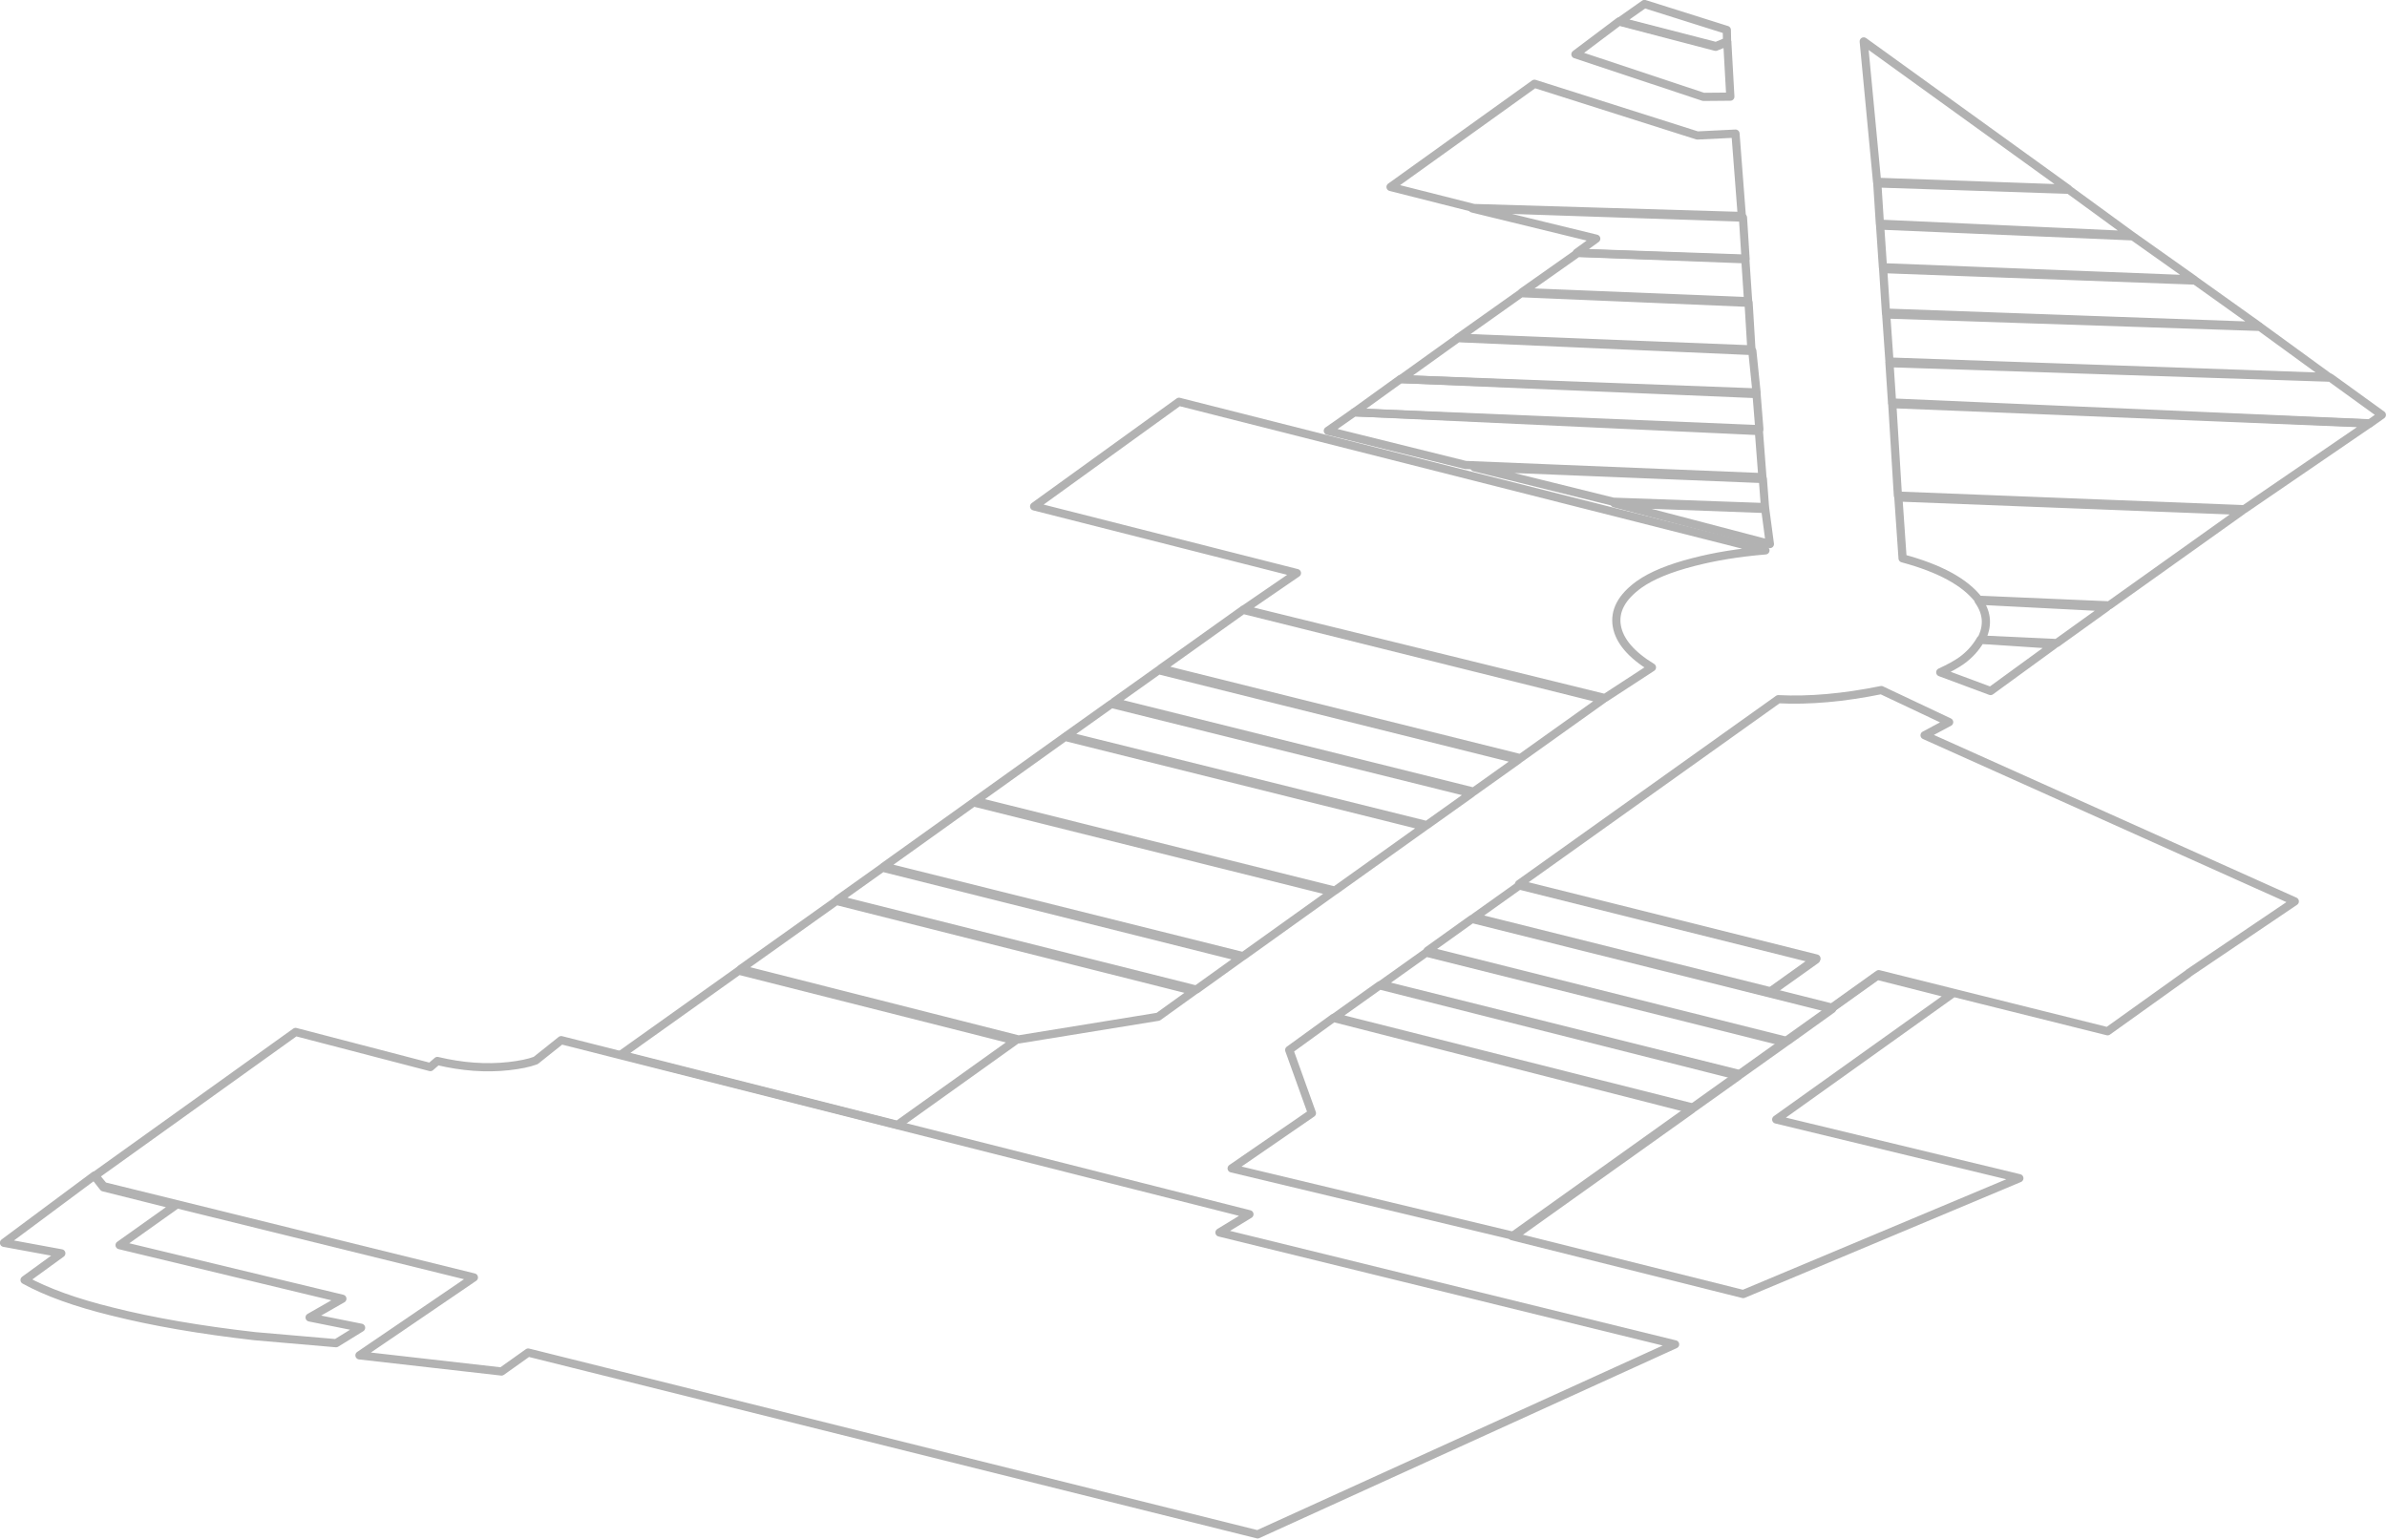 <?xml version="1.0" encoding="utf-8"?>
<svg version="1.1" id="Layer_1"
xmlns="http://www.w3.org/2000/svg"
xmlns:xlink="http://www.w3.org/1999/xlink"
xmlns:author="http://www.sothink.com"
width="510px" height="329px"
xml:space="preserve">
<g id="43" transform="matrix(1, 0, 0, 1, -107.65, -58.4)">
<path style="fill:none;stroke-width:1.75;stroke-linecap:butt;stroke-linejoin:round;stroke-miterlimit:3;stroke:#B2B2B2;stroke-opacity:1" d="M476.7,67.4L477.35 79.05L471.6 79.1L444.25 70L453.55 63L474.2 68.4L476.7 67.4z" />
<path style="fill:none;stroke-width:1.75;stroke-linecap:butt;stroke-linejoin:round;stroke-miterlimit:3;stroke:#B2B2B2;stroke-opacity:1" d="M505.85,67.25L549.45 98.7L508.7 97.25L505.85 67.25z" />
<path style="fill:none;stroke-width:1.75;stroke-linecap:butt;stroke-linejoin:round;stroke-miterlimit:3;stroke:#B2B2B2;stroke-opacity:1" d="M435.5,76.3L470.3 87.35L478.45 86.95L479.8 104.55L422.55 102.85L404.75 98.35Q420.15 87.3 435.5 76.3z" />
<path style="fill:none;stroke-width:1.75;stroke-linecap:butt;stroke-linejoin:round;stroke-miterlimit:3;stroke:#B2B2B2;stroke-opacity:1" d="M563,108.65L509.3 106.2L508.75 97.6L549.7 98.95L563 108.65z" />
<path style="fill:none;stroke-width:1.75;stroke-linecap:butt;stroke-linejoin:round;stroke-miterlimit:3;stroke:#B2B2B2;stroke-opacity:1" d="M422.25,102.95L480.05 104.9L480.6 113.65L444.55 112.4L448.7 109.4L422.25 102.95z" />
<path style="fill:none;stroke-width:1.75;stroke-linecap:butt;stroke-linejoin:round;stroke-miterlimit:3;stroke:#B2B2B2;stroke-opacity:1" d="M576.35,118.1L509.95 115.5L509.35 106.6L563.35 108.9L576.35 118.1z" />
<path style="fill:none;stroke-width:1.75;stroke-linecap:butt;stroke-linejoin:round;stroke-miterlimit:3;stroke:#B2B2B2;stroke-opacity:1" d="M444.75,112.45L480.55 113.8L481.15 122.75L432.9 120.8L444.75 112.45z" />
<path style="fill:none;stroke-width:1.75;stroke-linecap:butt;stroke-linejoin:round;stroke-miterlimit:3;stroke:#B2B2B2;stroke-opacity:1" d="M590.25,128.05L510.6 125.2L510 115.9L576.65 118.35L590.25 128.05z" />
<path style="fill:none;stroke-width:1.75;stroke-linecap:butt;stroke-linejoin:round;stroke-miterlimit:3;stroke:#B2B2B2;stroke-opacity:1" d="M432.65,121.05L481.25 123.1L481.85 133.05L419.25 130.55L432.65 121.05z" />
<path style="fill:none;stroke-width:1.75;stroke-linecap:butt;stroke-linejoin:round;stroke-miterlimit:3;stroke:#B2B2B2;stroke-opacity:1" d="M605.2,138.95L511.35 135.65L510.65 125.6L590.5 128.25L605.2 138.95z" />
<path style="fill:none;stroke-width:1.75;stroke-linecap:butt;stroke-linejoin:round;stroke-miterlimit:3;stroke:#B2B2B2;stroke-opacity:1" d="M419.15,130.65L482.05 133.4L482.95 142.25L406.95 139.4L419.15 130.65z" />
<path style="fill:none;stroke-width:1.75;stroke-linecap:butt;stroke-linejoin:round;stroke-miterlimit:3;stroke:#B2B2B2;stroke-opacity:1" d="M614,148.85L511.9 144.4L511.35 136L605.55 139.1L616.55 147.05L614 148.85z" />
<path style="fill:none;stroke-width:1.75;stroke-linecap:butt;stroke-linejoin:round;stroke-miterlimit:3;stroke:#B2B2B2;stroke-opacity:1" d="M406.85,139.4L482.95 142.6L483.55 150.1L397 146.5L406.85 139.4z" />
<path style="fill:none;stroke-width:1.75;stroke-linecap:butt;stroke-linejoin:round;stroke-miterlimit:3;stroke:#B2B2B2;stroke-opacity:1" d="M484.2,160.35L420.75 157.75L391.35 150.45L397 146.5L483.45 150.5L484.2 160.35z" />
<path style="fill:none;stroke-width:1.75;stroke-linecap:butt;stroke-linejoin:round;stroke-miterlimit:3;stroke:#B2B2B2;stroke-opacity:1" d="M587.15,167.2L513.15 164.3L511.95 144.75L613.9 148.9L587.15 167.2z" />
<path style="fill:none;stroke-width:1.75;stroke-linecap:butt;stroke-linejoin:round;stroke-miterlimit:3;stroke:#B2B2B2;stroke-opacity:1" d="M547.1,195.8L530.95 195.05Q533.2 190.75 530.4 186.75L557.75 188.15L547.1 195.8z" />
<path style="fill:none;stroke-width:1.75;stroke-linecap:butt;stroke-linejoin:round;stroke-miterlimit:3;stroke:#B2B2B2;stroke-opacity:1" d="M526.75,199.55Q529.3 197.7 530.8 195.1L546.55 196.15L532.95 206.05L522.2 202.05Q525.05 200.75 526.75 199.55z" />
<path style="fill:none;stroke-width:1.75;stroke-linecap:butt;stroke-linejoin:round;stroke-miterlimit:3;stroke:#B2B2B2;stroke-opacity:1" d="M452.3,165.6L422.65 158.25L484.3 160.75L484.75 166.75L452.3 165.6z" />
<path style="fill:none;stroke-width:1.75;stroke-linecap:butt;stroke-linejoin:round;stroke-miterlimit:3;stroke:#B2B2B2;stroke-opacity:1" d="M484.8,167.15L485.8 174.65L452.6 165.95L484.8 167.15z" />
<path style="fill:none;stroke-width:1.75;stroke-linecap:butt;stroke-linejoin:round;stroke-miterlimit:3;stroke:#B2B2B2;stroke-opacity:1" d="M558.3,187.75L530.4 186.55Q526.05 180.9 514.15 177.7L513.25 164.7L586.65 167.55L558.3 187.75z" />
<path style="fill:none;stroke-width:1.75;stroke-linecap:butt;stroke-linejoin:round;stroke-miterlimit:3;stroke:#B2B2B2;stroke-opacity:1" d="M453.1,192.2Q453.95 196.95 460.6 201L450.55 207.55L373.45 188.6L384.75 180.85L328.6 166.6L359.55 144.25L484.85 176Q476.35 176.7 469.45 178.5Q461.85 180.45 457.9 183.25Q452.25 187.3 453.1 192.2z" />
<path style="fill:none;stroke-width:1.75;stroke-linecap:butt;stroke-linejoin:round;stroke-miterlimit:3;stroke:#B2B2B2;stroke-opacity:1" d="M335.2,215.85L412.05 235L392.85 248.7L316.05 229.55L335.2 215.85z" />
<path style="fill:none;stroke-width:1.75;stroke-linecap:butt;stroke-linejoin:round;stroke-miterlimit:3;stroke:#B2B2B2;stroke-opacity:1" d="M315.65,229.85L392.4 249L373.25 262.7L296.5 243.55L315.65 229.85z" />
<path style="fill:none;stroke-width:1.75;stroke-linecap:butt;stroke-linejoin:round;stroke-miterlimit:3;stroke:#B2B2B2;stroke-opacity:1" d="M286.35,250.9L362.75 270.15L355.1 275.65L325.25 280.5L265.9 265.45L286.35 250.9z" />
<path style="fill:none;stroke-width:1.75;stroke-linecap:butt;stroke-linejoin:round;stroke-miterlimit:3;stroke:#B2B2B2;stroke-opacity:1" d="M432.5,220.4L355.65 201.25L373.25 188.7L450.1 207.85L432.5 220.4z" />
<path style="fill:none;stroke-width:1.75;stroke-linecap:butt;stroke-linejoin:round;stroke-miterlimit:3;stroke:#B2B2B2;stroke-opacity:1" d="M355.2,201.6L432.05 220.75L422.5 227.55L345.65 208.4L355.2 201.6z" />
<path style="fill:none;stroke-width:1.75;stroke-linecap:butt;stroke-linejoin:round;stroke-miterlimit:3;stroke:#B2B2B2;stroke-opacity:1" d="M345.1,208.8L422.05 227.9L412.5 234.7L335.55 215.6L345.1 208.8z" />
<path style="fill:none;stroke-width:1.75;stroke-linecap:butt;stroke-linejoin:round;stroke-miterlimit:3;stroke:#B2B2B2;stroke-opacity:1" d="M430.75,322.55L508.75 266.9L524.55 270.9L487.15 297.6L539.1 310.15L480.1 334.9L430.75 322.55z" />
<path style="fill:none;stroke-width:1.75;stroke-linecap:butt;stroke-linejoin:round;stroke-miterlimit:3;stroke:#B2B2B2;stroke-opacity:1" d="M597.95,251L518.85 215.5L524.1 212.7L509.6 205.85Q497.5 208.3 487.6 207.8L432.2 247.3L495.75 263.2L485.75 270.35L499.05 273.7L509.05 266.55L557.95 278.75L575.15 266.45L575.3 266.3L597.95 251z" />
<path style="fill:none;stroke-width:1.75;stroke-linecap:butt;stroke-linejoin:round;stroke-miterlimit:3;stroke:#B2B2B2;stroke-opacity:1" d="M422.15,254.75L499.1 274L489.55 280.85L412.65 261.55L422.15 254.75z" />
<path style="fill:none;stroke-width:1.75;stroke-linecap:butt;stroke-linejoin:round;stroke-miterlimit:3;stroke:#B2B2B2;stroke-opacity:1" d="M486.1,270.25L422.7 254.4L432.25 247.6L495.65 263.45L486.1 270.25z" />
<path style="fill:none;stroke-width:1.75;stroke-linecap:butt;stroke-linejoin:round;stroke-miterlimit:3;stroke:#B2B2B2;stroke-opacity:1" d="M296.2,243.8L372.8 263L363.25 269.85L286.65 250.6L296.2 243.8z" />
<path style="fill:none;stroke-width:1.75;stroke-linecap:butt;stroke-linejoin:round;stroke-miterlimit:3;stroke:#B2B2B2;stroke-opacity:1" d="M412.35,261.95L489.1 281.15L479.55 287.95L402.8 268.75L412.35 261.95z" />
<path style="fill:none;stroke-width:1.75;stroke-linecap:butt;stroke-linejoin:round;stroke-miterlimit:3;stroke:#B2B2B2;stroke-opacity:1" d="M402.4,268.95L479.1 288.3L469.55 295.1L392.85 275.75L402.4 268.95z" />
<path style="fill:none;stroke-width:1.75;stroke-linecap:butt;stroke-linejoin:round;stroke-miterlimit:3;stroke:#B2B2B2;stroke-opacity:1" d="M265.5,265.8L324.6 280.75L299.4 298.75L240.3 283.75L265.5 265.8z" />
<path style="fill:none;stroke-width:1.75;stroke-linecap:butt;stroke-linejoin:round;stroke-miterlimit:3;stroke:#B2B2B2;stroke-opacity:1" d="M227.55,280.65L374.6 317.85L368.2 321.75L465.55 345.65L376.35 386.25L220.5 347.4L214.8 351.45L184.45 348L208.9 331.35L129.8 311.85L127.95 309.6L170.8 278.9L199.6 286.4L201.1 285.1Q209.1 287 216.35 286.2Q219.95 285.8 222.1 285L227.55 280.65z" />
<path style="fill:none;stroke-width:1.75;stroke-linecap:butt;stroke-linejoin:round;stroke-miterlimit:3;stroke:#B2B2B2;stroke-opacity:1" d="M133.2,324.45L180.8 335.9L173.8 339.9L184.8 342.1L179.45 345.4L162.1 343.9Q144.55 341.9 131.65 338.65Q120 335.8 112.9 331.9L120.75 326.2L108.5 323.95L127.8 309.6L129.75 312.1L145.15 315.95L133.2 324.45z" />
<path style="fill:none;stroke-width:1.75;stroke-linecap:butt;stroke-linejoin:round;stroke-miterlimit:3;stroke:#B2B2B2;stroke-opacity:1" d="M392.55,275.9L469.1 295.45L431.15 322.5L370.8 308.05L387.95 296.25L383.1 282.75L392.55 275.9z" />
<path style="fill:none;stroke-width:1.75;stroke-linecap:butt;stroke-linejoin:round;stroke-miterlimit:3;stroke:#B2B2B2;stroke-opacity:1" d="M459,59.25L476.6 64.8L476.65 67.25L474.3 68.25L453.75 62.95L459 59.25z" />
</g>
</svg>
